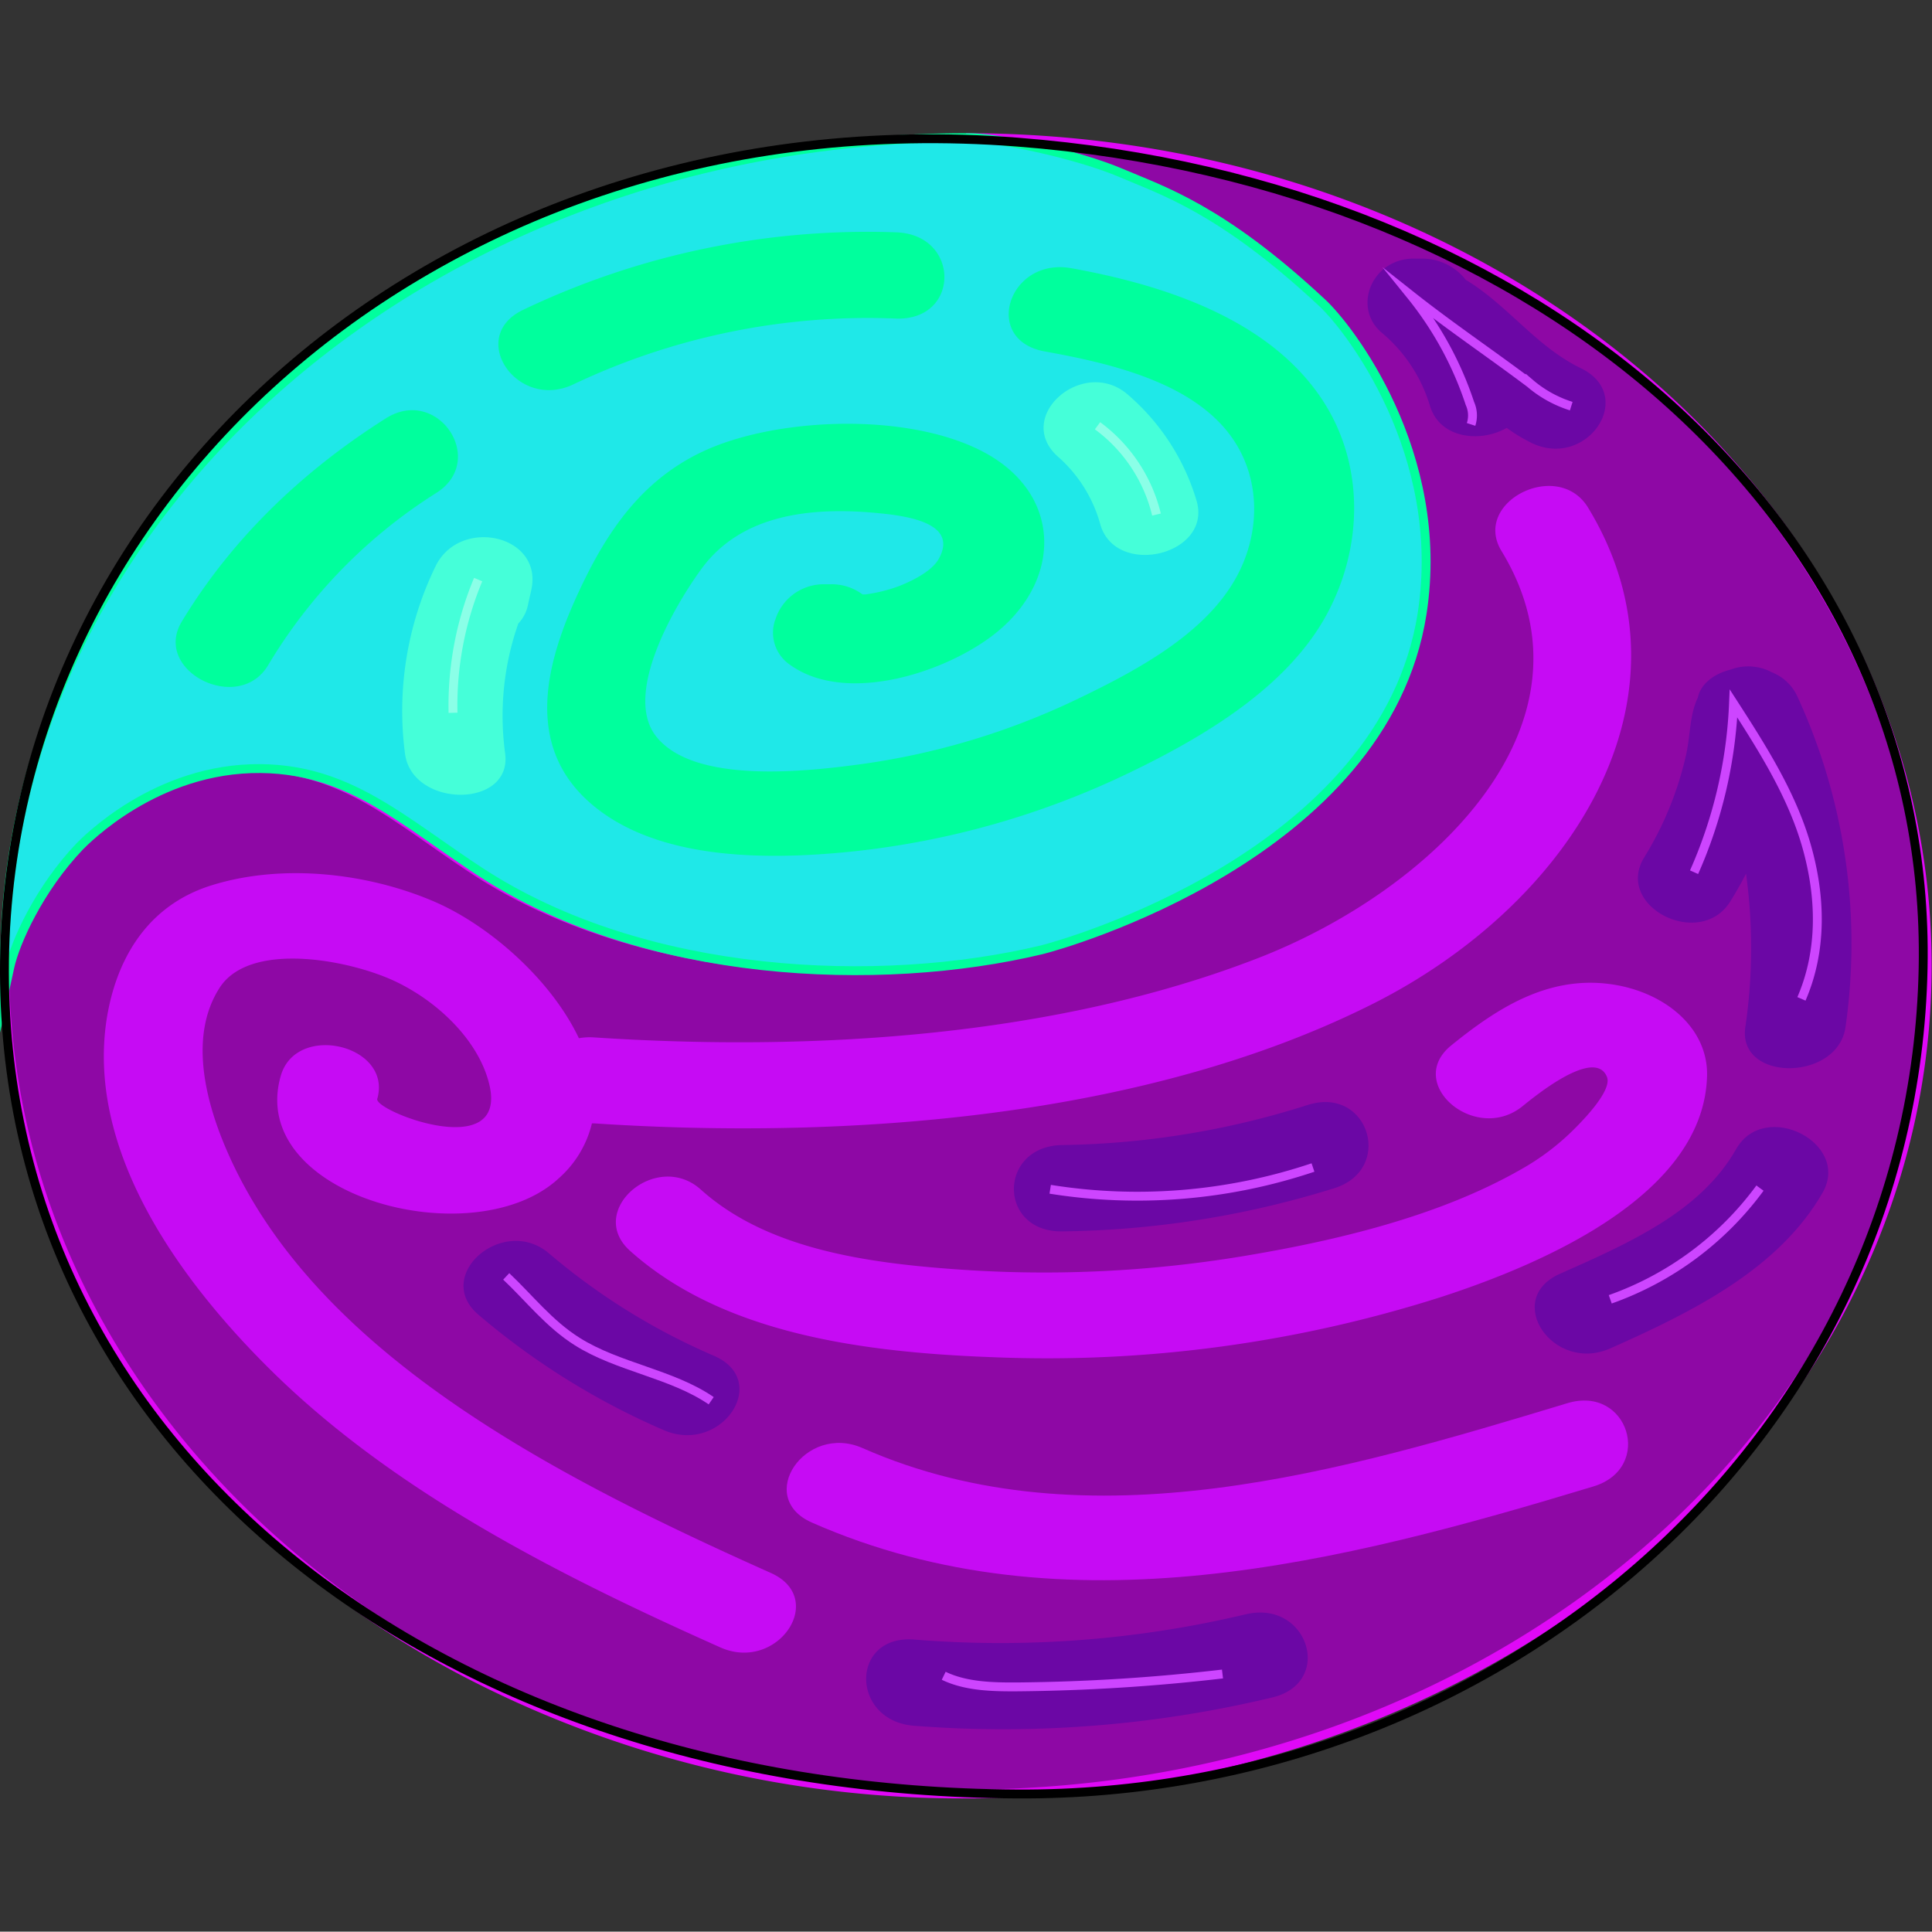 <svg xmlns="http://www.w3.org/2000/svg" viewBox="0 -15 217.54 217.5"><rect x="0" y="-15" width="217.54" height="217.5" fill="#333333" stroke="none"/><defs><style>.cls-1{fill:#8e08a5;stroke:#e008f7;}.cls-1,.cls-4,.cls-5,.cls-8,.cls-9{stroke-miterlimit:10;}.cls-2{fill:#c60bf4;}.cls-3{fill:#6b07a5;}.cls-4,.cls-8,.cls-9{fill:none;}.cls-4{stroke:#cd45ff;}.cls-5{fill:#1fe8e8;stroke:#00ff9d;}.cls-6{fill:#00ff9d;}.cls-7{fill:#45ffd9;}.cls-8{stroke:#8bffe7;}.cls-9{stroke:#000;}</style></defs><g id="Layer_2" data-name="Layer 2"><g id="planet"><path class="cls-1" d="M51.79,173a120.92,120.92,0,0,0,57,14C168.58,187,217,145.25,217,93.75S168.58.5,108.79.5c3.3-.1,11.89,1.72,16.92,3.89,4.51,1.94,11.23,4,22.55,14.57,3,2.75,14.08,16.94,11.27,35-4.24,27.28-40.72,37.37-42.85,37.88C98.42,96.19,72,95.1,53.54,83.07,44.78,77.35,38.78,71.5,28.73,71.41,17,71.31,9,79.57,8.43,80.15,3.81,85,1.13,91,.54,93.75.54,127.24,21,156.6,51.79,173Z"/><path class="cls-2" d="M178.81,42.15c-3.38-5.54-13.11-.63-9.74,4.9,11.84,19.44-7.79,38.21-27.39,45.82-22.85,8.88-50.12,10.56-74.79,8.94a7.19,7.19,0,0,0-1.71.09C62,95.19,54.87,89,48.62,86.4c-7.44-3.12-16.84-4.18-24.75-1.73C16.32,87,13,93.38,12,99.82,9.77,114.53,20,129,30.8,139.58c13.77,13.46,32,22.75,50.3,30.91,6.43,2.88,12.14-5.5,5.69-8.38-24-10.73-51.55-24.71-61.39-47.89-2.29-5.39-4.12-12.64-.67-18s14.87-3.1,19.92-.65c4.86,2.35,9.28,6.72,10.44,11.51,2.16,8.94-13,3-12.61,1.65,1.73-6.07-9.14-8.66-10.87-2.58C27.75,119.7,53.37,126.5,62.9,117.69a12,12,0,0,0,3.75-6.2l.24,0c28.75,1.89,62-.64,87.41-13.32C176.75,87,191.9,63.65,178.81,42.15Z"/><path class="cls-2" d="M181.24,95.8c-7.16-.94-12.9,2.92-17.82,6.9-5.31,4.28,2.68,11.14,8,6.87,1.35-1.09,8.15-6.69,9.52-3.31.63,1.57-2.9,5.11-4,6.18a27.53,27.53,0,0,1-5.75,4.27c-9.16,5.23-20.71,8-31.39,9.76a137.26,137.26,0,0,1-32.72,1.41c-10.06-.75-20.88-2.4-28.15-8.92-5-4.52-13,2.36-8,6.87,10.56,9.47,26.6,11.48,41.16,12a146.14,146.14,0,0,0,50.12-6.77c12.14-3.94,29.66-11.75,30-24.91C192.35,100.66,187.33,96.6,181.24,95.8Z"/><path class="cls-2" d="M176.47,143c-25,7.56-53.94,16.25-79.35,5.05-6.45-2.84-12.16,5.54-5.7,8.39,28.52,12.56,59.72,4.49,88-4.07C186.27,150.29,183.34,140.91,176.47,143Z"/><path class="cls-3" d="M140.26,166.77a119.62,119.62,0,0,1-37.33,2.84c-7.22-.56-7.18,9.15,0,9.71a130,130,0,0,0,40.33-3.19C150.25,174.46,147.28,165.09,140.26,166.77Z"/><path class="cls-3" d="M80.41,137.67a73.27,73.27,0,0,1-18.57-11.52c-5.14-4.42-13.12,2.44-8,6.86a82.6,82.6,0,0,0,20.85,13C81.17,148.87,86.89,140.5,80.41,137.67Z"/><path class="cls-3" d="M147.27,109.41a95.34,95.34,0,0,1-27.66,4.52c-7.25.12-7.27,9.83,0,9.72a106.81,106.81,0,0,0,30.66-4.87C157,116.64,154.11,107.25,147.27,109.41Z"/><path class="cls-3" d="M202.38,63.42a5.3,5.3,0,0,0-2.85-2.71,5.65,5.65,0,0,0-4.68-.31c-1.83.46-3.34,1.57-3.68,3.16-.92,1.91-.83,4.21-1.32,6.44a37.69,37.69,0,0,1-4.72,11.55c-3.38,5.53,6.35,10.45,9.73,4.9.62-1,1.19-2,1.74-3.07a61,61,0,0,1-.08,17.28c-.89,6.18,10.39,6.13,11.28,0A66.49,66.49,0,0,0,202.38,63.42Z"/><path class="cls-3" d="M195.49,114.38c-4,7.06-12.06,10.59-19.85,14.05-6.45,2.87-.75,11.26,5.69,8.39,9.46-4.2,19-9,23.9-17.54C208.41,113.69,198.69,108.76,195.49,114.38Z"/><path class="cls-3" d="M178,26.46c-5-2.42-8.15-7-12.82-9.87l-.13-.07a6.22,6.22,0,0,0-4.79-2.4l-.74,0c-5-.23-7.29,5.42-4,8.29A17.17,17.17,0,0,1,161,30.66c1.11,3.77,5.74,4.2,8.65,2.52a19.72,19.72,0,0,0,2.75,1.67C178.67,37.94,184.36,29.55,178,26.46Z"/><path class="cls-4" d="M190.75,83.21a52.11,52.11,0,0,0,4.44-19c3.3,5.11,6.57,10.28,8.21,16s1.81,11.78-.56,17.26"/><path class="cls-4" d="M165.64,32.79a3.28,3.28,0,0,0-.13-2.36,38.55,38.55,0,0,0-6.64-12.17c4.49,3.55,8.82,6.45,13.41,9.9a13.2,13.2,0,0,0,4.64,2.57"/><path class="cls-4" d="M118.25,118.91a62.16,62.16,0,0,0,29.59-2.45"/><path class="cls-4" d="M181.31,131.3a35.68,35.68,0,0,0,16.86-12.52"/><path class="cls-4" d="M106.26,173.69c2.51,1.21,5.52,1.27,8.39,1.25a214.78,214.78,0,0,0,23-1.45"/><path class="cls-4" d="M57,128.72c2.63,2.48,4.83,5.35,8,7.34,4.57,2.89,10.65,3.62,15.08,6.66"/><path class="cls-5" d="M43.89,76.26c-4.38-2.73-8.81-4.67-14.56-4.72C17.55,71.44,9.59,79.7,9,80.28c-4.62,4.83-7.3,10.88-7.89,13.6l-.6,2.75V93.75C.54,42.25,49,.5,108.79.5c3.3-.1,12.48,1.85,17.51,4,4.51,1.94,11.23,4,22.55,14.57,3,2.75,14.08,16.94,11.28,35-4.25,27.28-40.73,37.37-42.85,37.88C99,96.32,72.58,95.23,54.13,83.2,50.39,80.76,47.15,78.29,43.89,76.26Z"/><path class="cls-6" d="M64.58,28.27a77.29,77.29,0,0,1,36.32-7.4c7.26.24,7.24-9.47,0-9.71a90,90,0,0,0-42,8.73C52.54,22.93,58.22,31.32,64.58,28.27Z"/><path class="cls-6" d="M148.56,29.53C142.61,21,131.44,17.15,120.63,15.2c-7.08-1.27-10.1,8.09-3,9.37s15.65,3.26,20.29,8.68c4.27,5,4.18,12,.94,17.35-3.55,5.88-10.64,9.78-17.15,12.92A82.21,82.21,0,0,1,97.27,71c-6.38.88-19.22,2.36-23.44-3.15-3.61-4.72,2-14.44,5.06-18.67C83.31,43,91.09,42,99,42.79c3.52.34,8.89,1.22,6.7,5.14-.76,1.37-2.9,2.44-4.46,3.06a17.38,17.38,0,0,1-3.79.94l-.33,0a5.81,5.81,0,0,0-3.64-1.14h-.59a5.71,5.71,0,0,0-5.44,3.56l-.21.58a4.37,4.37,0,0,0,1.45,4.73c6.6,5.1,19,.71,24.24-4.07,6.72-6.08,6.35-15.32-2.4-19.81-7.69-3.94-20-3.79-28.19-1.18C73,37.52,68.44,44.5,65,52s-6,16.78,1.34,23.31S86,81.89,95.86,80.89a94.55,94.55,0,0,0,31.55-9c8.44-4.08,17.12-9.4,21.58-17C153.55,47.09,153.86,37.13,148.56,29.53Z"/><path class="cls-6" d="M43.44,32.11C33.79,38.22,26,45.84,20.46,55c-3.32,5.55,6.41,10.47,9.73,4.9A58.14,58.14,0,0,1,49.13,40.5C54.92,36.84,49.3,28.4,43.44,32.11Z"/><path class="cls-7" d="M49,48.85a37.2,37.2,0,0,0-3.4,21c.8,6.15,12.08,6.22,11.28,0a31.38,31.38,0,0,1,1.48-14.64A4.3,4.3,0,0,0,59.47,53l.35-1.56C61.21,45.18,51.67,43.13,49,48.85Z"/><path class="cls-7" d="M134.75,41.44a25.19,25.19,0,0,0-7.66-11.92c-5-4.52-13,2.35-8,6.87A15.66,15.66,0,0,1,123.88,44C125.58,50.1,136.46,47.52,134.75,41.44Z"/><path class="cls-8" d="M123.58,32.94a17.51,17.51,0,0,1,6.64,10"/><path class="cls-8" d="M53.84,50.26a36.77,36.77,0,0,0-2.83,15"/><path class="cls-9" d="M216.54,94c-1.06,53.14-47.85,93.29-102,93C50.88,186.66,2.17,149.7.54,97-1.15,42.35,49-4.07,114.54,1,173.75,5.58,217.53,44.28,216.54,94Z"/></g></g></svg>
